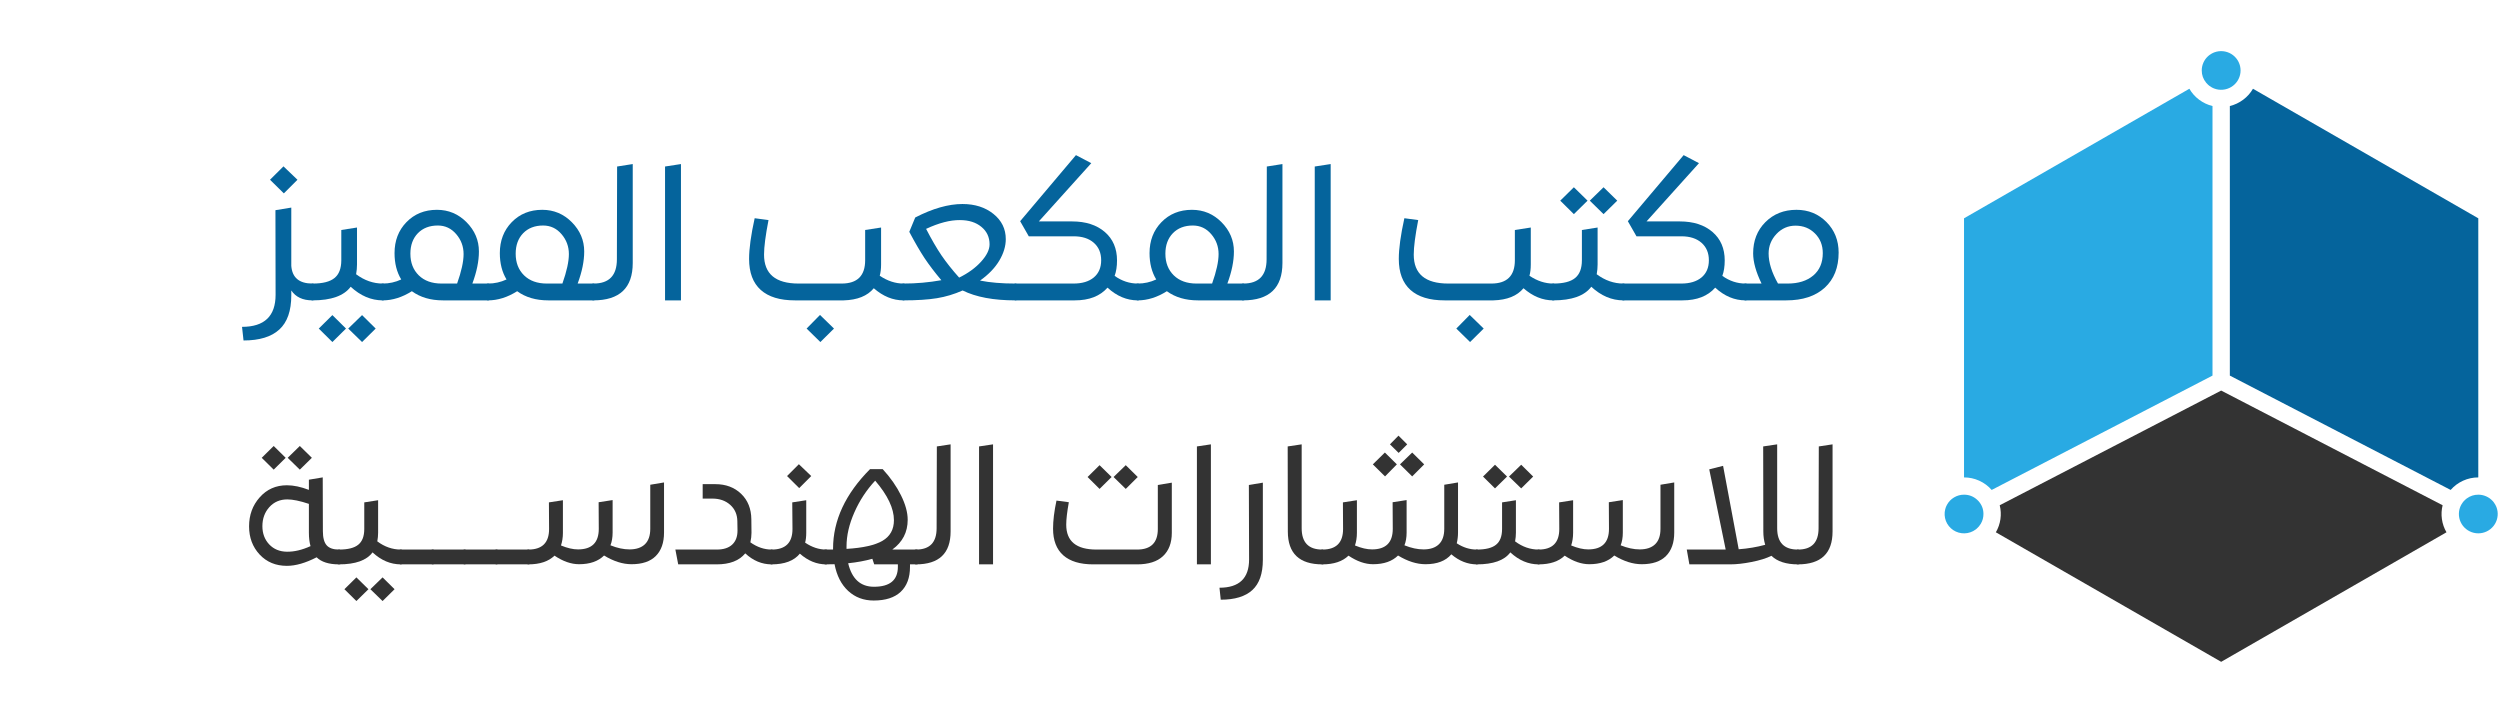 <svg xmlns="http://www.w3.org/2000/svg" xmlns:xlink="http://www.w3.org/1999/xlink" width="700" zoomAndPan="magnify" viewBox="0 0 525 150" height="200" preserveAspectRatio="xMidYMid meet" version="1.0"><defs><g/><clipPath id="id1"><path d="M 419 82 L 514 82 L 514 138.984 L 419 138.984 Z M 419 82 " clip-rule="nonzero"/></clipPath><clipPath id="id2"><path d="M 462 10.734 L 471 10.734 L 471 19 L 462 19 Z M 462 10.734 " clip-rule="nonzero"/></clipPath><clipPath id="id3"><path d="M 516 103 L 524.57 103 L 524.57 112 L 516 112 Z M 516 103 " clip-rule="nonzero"/></clipPath><clipPath id="id4"><path d="M 408.32 103 L 417 103 L 417 113 L 408.32 113 Z M 408.32 103 " clip-rule="nonzero"/></clipPath></defs><path fill="#29aae3" d="M 418.254 102.887 L 464.625 78.875 L 464.625 22.266 C 463.602 22.016 462.668 21.574 461.82 20.945 C 460.977 20.316 460.293 19.547 459.766 18.637 L 412.445 45.844 L 412.445 100.258 C 413.562 100.258 414.625 100.484 415.637 100.945 C 416.652 101.406 417.523 102.051 418.254 102.887 Z M 418.254 102.887 " fill-opacity="1" fill-rule="nonzero"/><path fill="#05649c" d="M 468.266 22.266 L 468.266 78.875 L 514.637 102.887 C 515.367 102.051 516.238 101.406 517.25 100.945 C 518.266 100.484 519.328 100.258 520.441 100.258 L 520.441 45.844 L 473.125 18.637 C 472.598 19.547 471.91 20.316 471.066 20.945 C 470.223 21.574 469.289 22.016 468.266 22.266 Z M 468.266 22.266 " fill-opacity="1" fill-rule="nonzero"/><path fill="#00dee7" d="M 414.84 104.656 C 414.129 104.141 413.328 103.883 412.445 103.883 C 413.328 103.883 414.129 104.141 414.84 104.656 Z M 414.84 104.656 " fill-opacity="1" fill-rule="nonzero"/><path fill="#00dee7" d="M 520.441 103.883 C 519.559 103.883 518.762 104.141 518.047 104.656 C 518.762 104.141 519.559 103.883 520.441 103.883 Z M 520.441 103.883 " fill-opacity="1" fill-rule="nonzero"/><path fill="#00dee7" d="M 464.004 18.051 C 463.898 17.973 463.801 17.891 463.703 17.801 C 463.801 17.891 463.898 17.973 464.004 18.051 Z M 464.004 18.051 " fill-opacity="1" fill-rule="nonzero"/><path fill="#00dee7" d="M 462.914 16.828 C 463.027 17.023 463.156 17.207 463.297 17.379 C 463.156 17.207 463.027 17.023 462.914 16.828 Z M 462.914 16.828 " fill-opacity="1" fill-rule="nonzero"/><path fill="#00dee7" d="M 464.5 18.367 C 464.543 18.391 464.582 18.41 464.625 18.43 C 464.582 18.41 464.543 18.391 464.5 18.367 Z M 464.5 18.367 " fill-opacity="1" fill-rule="nonzero"/><path fill="#00dee7" d="M 416.523 107.941 C 416.527 108.668 416.344 109.344 415.98 109.969 C 416.344 109.344 416.527 108.668 416.523 107.941 C 416.523 107.918 416.523 107.895 416.523 107.871 C 416.523 107.895 416.523 107.918 416.523 107.941 Z M 416.523 107.941 " fill-opacity="1" fill-rule="nonzero"/><g clip-path="url(#id1)"><path fill="#333333" d="M 512.949 106.102 L 466.445 82.02 L 419.941 106.102 C 420.18 107.066 420.23 108.039 420.09 109.02 C 419.949 110.004 419.629 110.922 419.129 111.781 L 466.445 138.984 L 513.758 111.781 C 513.262 110.922 512.941 110.004 512.801 109.02 C 512.66 108.039 512.711 107.066 512.949 106.102 Z M 512.949 106.102 " fill-opacity="1" fill-rule="nonzero"/></g><g clip-path="url(#id2)"><path fill="#29aae3" d="M 464.859 18.539 C 464.918 18.562 464.98 18.59 465.043 18.609 C 465.168 18.656 465.297 18.695 465.426 18.73 C 465.727 18.809 466.031 18.848 466.344 18.855 C 466.656 18.863 466.961 18.836 467.266 18.773 C 467.57 18.711 467.863 18.613 468.148 18.484 C 468.43 18.355 468.695 18.195 468.938 18.004 C 469.184 17.816 469.406 17.602 469.602 17.359 C 469.801 17.121 469.965 16.863 470.102 16.582 C 470.238 16.305 470.344 16.016 470.414 15.715 C 470.484 15.414 470.52 15.105 470.52 14.797 C 470.52 14.488 470.484 14.18 470.414 13.879 C 470.344 13.578 470.238 13.289 470.102 13.012 C 469.965 12.73 469.801 12.473 469.602 12.234 C 469.406 11.992 469.184 11.777 468.938 11.586 C 468.695 11.398 468.43 11.238 468.148 11.109 C 467.863 10.98 467.57 10.883 467.266 10.82 C 466.961 10.758 466.656 10.73 466.344 10.738 C 466.031 10.746 465.727 10.785 465.426 10.863 C 465.297 10.898 465.168 10.938 465.043 10.984 C 464.98 11.004 464.918 11.031 464.859 11.055 C 464.734 11.105 464.617 11.164 464.5 11.227 C 464.328 11.32 464.164 11.426 464.004 11.543 C 463.898 11.621 463.801 11.703 463.703 11.789 C 463.277 12.176 462.949 12.629 462.715 13.152 C 462.484 13.676 462.367 14.223 462.367 14.797 C 462.367 15.77 462.68 16.629 463.297 17.379 C 463.422 17.531 463.559 17.672 463.703 17.801 C 463.801 17.891 463.898 17.973 464.004 18.051 C 464.164 18.168 464.328 18.273 464.5 18.367 C 464.543 18.391 464.582 18.41 464.625 18.43 C 464.699 18.469 464.777 18.504 464.859 18.539 Z M 464.859 18.539 " fill-opacity="1" fill-rule="nonzero"/></g><g clip-path="url(#id3)"><path fill="#29aae3" d="M 524.273 106.547 C 524.25 106.484 524.227 106.422 524.199 106.363 C 524.148 106.242 524.09 106.121 524.027 106.008 C 523.934 105.836 523.828 105.672 523.711 105.512 C 523.633 105.41 523.547 105.309 523.461 105.211 C 523.074 104.789 522.617 104.461 522.094 104.23 C 521.566 103.996 521.016 103.883 520.441 103.883 C 519.559 103.883 518.762 104.141 518.047 104.656 C 517.98 104.707 517.914 104.758 517.848 104.809 C 517.695 104.934 517.555 105.066 517.422 105.211 C 517.336 105.309 517.254 105.41 517.176 105.512 C 517.059 105.672 516.949 105.836 516.855 106.008 C 516.793 106.121 516.738 106.242 516.684 106.363 C 516.66 106.422 516.637 106.484 516.613 106.547 C 516.566 106.672 516.527 106.797 516.492 106.93 C 516.414 107.227 516.375 107.531 516.367 107.844 C 516.359 108.152 516.387 108.457 516.449 108.762 C 516.512 109.066 516.609 109.355 516.738 109.637 C 516.867 109.918 517.031 110.184 517.219 110.426 C 517.41 110.672 517.625 110.891 517.867 111.09 C 518.109 111.285 518.367 111.449 518.648 111.586 C 518.926 111.723 519.219 111.824 519.52 111.895 C 519.824 111.965 520.133 112 520.441 112 C 520.754 112 521.059 111.965 521.363 111.895 C 521.664 111.824 521.957 111.723 522.234 111.586 C 522.516 111.449 522.777 111.285 523.016 111.09 C 523.258 110.891 523.473 110.672 523.664 110.426 C 523.855 110.184 524.016 109.918 524.145 109.637 C 524.277 109.355 524.371 109.066 524.434 108.762 C 524.496 108.457 524.527 108.152 524.52 107.844 C 524.512 107.531 524.469 107.227 524.391 106.93 C 524.359 106.797 524.316 106.672 524.273 106.547 Z M 524.273 106.547 " fill-opacity="1" fill-rule="nonzero"/></g><g clip-path="url(#id4)"><path fill="#29aae3" d="M 416.523 107.941 C 416.523 107.918 416.523 107.895 416.523 107.871 C 416.508 106.852 416.152 105.965 415.465 105.211 C 415.379 105.117 415.285 105.023 415.188 104.938 C 414.41 104.234 413.496 103.883 412.445 103.883 C 411.699 103.883 411.004 104.074 410.363 104.453 C 409.719 104.836 409.219 105.352 408.863 106.008 C 408.801 106.121 408.742 106.242 408.691 106.363 C 408.664 106.422 408.641 106.484 408.617 106.547 C 408.57 106.672 408.531 106.797 408.5 106.93 C 408.391 107.336 408.352 107.75 408.375 108.168 C 408.398 108.59 408.484 108.996 408.633 109.387 C 408.785 109.781 408.992 110.145 409.254 110.473 C 409.516 110.801 409.824 111.082 410.172 111.316 C 410.523 111.551 410.902 111.727 411.309 111.844 C 411.715 111.961 412.129 112.016 412.551 112.004 C 412.973 111.992 413.383 111.918 413.781 111.781 C 414.18 111.645 414.547 111.449 414.887 111.195 C 414.965 111.141 415.039 111.078 415.109 111.016 C 415.461 110.715 415.75 110.367 415.98 109.969 C 416.344 109.344 416.527 108.668 416.523 107.941 Z M 416.523 107.941 " fill-opacity="1" fill-rule="nonzero"/></g><g fill="#05649c" fill-opacity="1"><g transform="translate(51.999, 63.077)"><g><path d="M 10.469 -25.328 L 7.609 -22.469 L 4.703 -25.328 L 7.531 -28.141 Z M 13.609 -3.531 C 13.867 -3.531 14 -3.41 14 -3.172 L 14 -0.391 C 14 -0.129 13.867 0 13.609 0 C 11.586 0 10.109 -0.691 9.172 -2.078 L 9.172 -1.062 C 9.172 2.207 8.332 4.602 6.656 6.125 C 4.988 7.656 2.484 8.422 -0.859 8.422 L -1.172 5.562 C 3.523 5.562 5.875 3.316 5.875 -1.172 L 5.844 -18.938 L 9.172 -19.484 L 9.172 -7.25 C 9.359 -4.77 10.836 -3.531 13.609 -3.531 Z M 13.609 -3.531 "/></g></g></g><g fill="#05649c" fill-opacity="1"><g transform="translate(65.643, 63.077)"><g><path d="M 14.734 -3.531 C 14.992 -3.531 15.125 -3.41 15.125 -3.172 L 15.125 -0.391 C 15.125 -0.129 14.992 0 14.734 0 C 12.305 0 10.062 -0.953 8 -2.859 C 6.582 -0.953 3.914 0 0 0 C -0.258 0 -0.391 -0.129 -0.391 -0.391 L -0.359 -3.172 C -0.359 -3.41 -0.223 -3.531 0.047 -3.531 C 2.129 -3.531 3.645 -3.914 4.594 -4.688 C 5.551 -5.457 6.031 -6.703 6.031 -8.422 L 6.031 -14.781 L 9.328 -15.297 L 9.328 -7.531 C 9.328 -6.875 9.266 -6.191 9.141 -5.484 C 10.891 -4.18 12.754 -3.531 14.734 -3.531 Z M 1.297 5.922 L 4.156 3.094 L 7.016 5.922 L 4.156 8.75 Z M 7.484 5.922 L 10.391 3.094 L 13.25 5.922 L 10.391 8.75 Z M 7.484 5.922 "/></g></g></g><g fill="#05649c" fill-opacity="1"><g transform="translate(80.384, 63.077)"><g><path d="M 22.109 -3.531 C 22.367 -3.531 22.5 -3.41 22.5 -3.172 L 22.5 -0.391 C 22.5 -0.129 22.367 0 22.109 0 L 12.625 0 C 10.039 0 7.867 -0.641 6.109 -1.922 C 4.078 -0.641 2.039 0 0 0 C -0.258 0 -0.391 -0.129 -0.391 -0.391 L -0.391 -3.172 C -0.391 -3.41 -0.258 -3.531 0 -3.531 C 1.352 -3.531 2.645 -3.816 3.875 -4.391 C 2.938 -5.93 2.469 -7.773 2.469 -9.922 C 2.469 -12.535 3.301 -14.703 4.969 -16.422 C 6.645 -18.148 8.781 -19.016 11.375 -19.016 C 13.801 -19.016 15.875 -18.145 17.594 -16.406 C 19.32 -14.664 20.188 -12.617 20.188 -10.266 C 20.188 -8.234 19.727 -5.988 18.812 -3.531 Z M 12.344 -3.531 L 15.609 -3.531 C 16.516 -6.094 16.969 -8.156 16.969 -9.719 C 16.969 -11.312 16.453 -12.707 15.422 -13.906 C 14.391 -15.113 13.102 -15.719 11.562 -15.719 C 9.812 -15.719 8.41 -15.176 7.359 -14.094 C 6.316 -13.008 5.797 -11.578 5.797 -9.797 C 5.797 -7.922 6.383 -6.406 7.562 -5.25 C 8.738 -4.102 10.332 -3.531 12.344 -3.531 Z M 12.344 -3.531 "/></g></g></g><g fill="#05649c" fill-opacity="1"><g transform="translate(102.496, 63.077)"><g><path d="M 22.109 -3.531 C 22.367 -3.531 22.5 -3.41 22.5 -3.172 L 22.5 -0.391 C 22.5 -0.129 22.367 0 22.109 0 L 12.625 0 C 10.039 0 7.867 -0.641 6.109 -1.922 C 4.078 -0.641 2.039 0 0 0 C -0.258 0 -0.391 -0.129 -0.391 -0.391 L -0.391 -3.172 C -0.391 -3.41 -0.258 -3.531 0 -3.531 C 1.352 -3.531 2.645 -3.816 3.875 -4.391 C 2.938 -5.93 2.469 -7.773 2.469 -9.922 C 2.469 -12.535 3.301 -14.703 4.969 -16.422 C 6.645 -18.148 8.781 -19.016 11.375 -19.016 C 13.801 -19.016 15.875 -18.145 17.594 -16.406 C 19.32 -14.664 20.188 -12.617 20.188 -10.266 C 20.188 -8.234 19.727 -5.988 18.812 -3.531 Z M 12.344 -3.531 L 15.609 -3.531 C 16.516 -6.094 16.969 -8.156 16.969 -9.719 C 16.969 -11.312 16.453 -12.707 15.422 -13.906 C 14.391 -15.113 13.102 -15.719 11.562 -15.719 C 9.812 -15.719 8.41 -15.176 7.359 -14.094 C 6.316 -13.008 5.797 -11.578 5.797 -9.797 C 5.797 -7.922 6.383 -6.406 7.562 -5.25 C 8.738 -4.102 10.332 -3.531 12.344 -3.531 Z M 12.344 -3.531 "/></g></g></g><g fill="#05649c" fill-opacity="1"><g transform="translate(124.609, 63.077)"><g><path d="M 0 0 C -0.258 0 -0.391 -0.129 -0.391 -0.391 L -0.391 -3.172 C -0.391 -3.41 -0.242 -3.531 0.047 -3.531 C 3.305 -3.531 4.938 -5.227 4.938 -8.625 L 4.984 -28.109 L 8.266 -28.625 L 8.266 -7.844 C 8.266 -2.613 5.508 0 0 0 Z M 0 0 "/></g></g></g><g fill="#05649c" fill-opacity="1"><g transform="translate(136.253, 63.077)"><g><path d="M 3.406 0 L 3.406 -28.109 L 6.75 -28.625 L 6.75 0 Z M 3.406 0 "/></g></g></g><g fill="#05649c" fill-opacity="1"><g transform="translate(146.211, 63.077)"><g/></g></g><g fill="#05649c" fill-opacity="1"><g transform="translate(155.621, 63.077)"><g><path d="M 34.109 -3.531 C 34.367 -3.531 34.5 -3.41 34.5 -3.172 L 34.5 -0.391 C 34.5 -0.129 34.367 0 34.109 0 C 31.891 0 29.812 -0.848 27.875 -2.547 C 26.539 -0.93 24.438 -0.082 21.562 0 L 11.297 0 C 8.16 0 5.773 -0.727 4.141 -2.188 C 2.504 -3.656 1.688 -5.828 1.688 -8.703 C 1.688 -10.867 2.078 -13.719 2.859 -17.25 L 5.766 -16.859 C 5.141 -13.641 4.828 -11.223 4.828 -9.609 C 4.828 -5.555 7.242 -3.531 12.078 -3.531 L 21.125 -3.531 C 24.414 -3.531 26.062 -5.16 26.062 -8.422 L 26.062 -14.781 L 29.406 -15.297 L 29.406 -7.531 C 29.406 -6.613 29.312 -5.828 29.125 -5.172 C 30.75 -4.078 32.41 -3.531 34.109 -3.531 Z M 13.766 5.922 L 16.578 3.062 L 19.516 5.922 L 16.656 8.75 Z M 13.766 5.922 "/></g></g></g><g fill="#05649c" fill-opacity="1"><g transform="translate(189.73, 63.077)"><g><path d="M 23.484 -3.531 C 23.742 -3.531 23.875 -3.41 23.875 -3.172 L 23.875 -0.391 C 23.875 -0.129 23.742 0 23.484 0 C 18.91 0 15.223 -0.691 12.422 -2.078 C 10.672 -1.297 8.867 -0.754 7.016 -0.453 C 5.16 -0.148 2.82 0 0 0 C -0.258 -0.031 -0.391 -0.16 -0.391 -0.391 L -0.391 -3.172 C -0.391 -3.41 -0.258 -3.531 0 -3.531 C 2.688 -3.531 5.336 -3.766 7.953 -4.234 C 6.566 -5.879 5.391 -7.426 4.422 -8.875 C 3.461 -10.332 2.395 -12.172 1.219 -14.391 L 2.469 -17.406 C 6.125 -19.289 9.43 -20.234 12.391 -20.234 C 15.004 -20.234 17.172 -19.539 18.891 -18.156 C 20.617 -16.77 21.484 -15.004 21.484 -12.859 C 21.484 -11.367 21.023 -9.859 20.109 -8.328 C 19.191 -6.797 17.848 -5.406 16.078 -4.156 C 18.16 -3.738 20.629 -3.531 23.484 -3.531 Z M 11.844 -16.859 C 9.801 -16.879 7.438 -16.266 4.75 -15.016 C 5.895 -12.797 6.969 -10.945 7.969 -9.469 C 8.977 -7.988 10.219 -6.426 11.688 -4.781 C 13.562 -5.695 15.094 -6.805 16.281 -8.109 C 17.477 -9.422 18.078 -10.641 18.078 -11.766 C 18.078 -13.273 17.504 -14.5 16.359 -15.438 C 15.223 -16.383 13.719 -16.859 11.844 -16.859 Z M 11.844 -16.859 "/></g></g></g><g fill="#05649c" fill-opacity="1"><g transform="translate(213.293, 63.077)"><g><path d="M 25.641 -3.531 C 25.898 -3.531 26.031 -3.41 26.031 -3.172 L 26.031 -0.391 C 26.031 -0.129 25.898 0 25.641 0 C 23.336 0 21.219 -0.891 19.281 -2.672 C 17.719 -0.891 15.43 0 12.422 0 L 0 0 C -0.258 0 -0.391 -0.129 -0.391 -0.391 L -0.391 -3.172 C -0.391 -3.41 -0.258 -3.531 0 -3.531 L 12.156 -3.531 C 13.957 -3.531 15.375 -3.957 16.406 -4.812 C 17.438 -5.676 17.953 -6.879 17.953 -8.422 C 17.953 -9.961 17.438 -11.188 16.406 -12.094 C 15.375 -13 13.969 -13.453 12.188 -13.453 L 2.75 -13.453 L 0.938 -16.625 L 12.656 -30.5 L 15.875 -28.812 L 4.859 -16.578 L 11.844 -16.578 C 14.719 -16.578 17.008 -15.836 18.719 -14.359 C 20.426 -12.891 21.281 -10.898 21.281 -8.391 C 21.281 -7.129 21.113 -6.047 20.781 -5.141 C 22.289 -4.066 23.91 -3.531 25.641 -3.531 Z M 25.641 -3.531 "/></g></g></g><g fill="#05649c" fill-opacity="1"><g transform="translate(238.934, 63.077)"><g><path d="M 22.109 -3.531 C 22.367 -3.531 22.5 -3.41 22.5 -3.172 L 22.5 -0.391 C 22.5 -0.129 22.367 0 22.109 0 L 12.625 0 C 10.039 0 7.867 -0.641 6.109 -1.922 C 4.078 -0.641 2.039 0 0 0 C -0.258 0 -0.391 -0.129 -0.391 -0.391 L -0.391 -3.172 C -0.391 -3.41 -0.258 -3.531 0 -3.531 C 1.352 -3.531 2.645 -3.816 3.875 -4.391 C 2.938 -5.93 2.469 -7.773 2.469 -9.922 C 2.469 -12.535 3.301 -14.703 4.969 -16.422 C 6.645 -18.148 8.781 -19.016 11.375 -19.016 C 13.801 -19.016 15.875 -18.145 17.594 -16.406 C 19.32 -14.664 20.188 -12.617 20.188 -10.266 C 20.188 -8.234 19.727 -5.988 18.812 -3.531 Z M 12.344 -3.531 L 15.609 -3.531 C 16.516 -6.094 16.969 -8.156 16.969 -9.719 C 16.969 -11.312 16.453 -12.707 15.422 -13.906 C 14.391 -15.113 13.102 -15.719 11.562 -15.719 C 9.812 -15.719 8.41 -15.176 7.359 -14.094 C 6.316 -13.008 5.797 -11.578 5.797 -9.797 C 5.797 -7.922 6.383 -6.406 7.562 -5.25 C 8.738 -4.102 10.332 -3.531 12.344 -3.531 Z M 12.344 -3.531 "/></g></g></g><g fill="#05649c" fill-opacity="1"><g transform="translate(261.047, 63.077)"><g><path d="M 0 0 C -0.258 0 -0.391 -0.129 -0.391 -0.391 L -0.391 -3.172 C -0.391 -3.41 -0.242 -3.531 0.047 -3.531 C 3.305 -3.531 4.938 -5.227 4.938 -8.625 L 4.984 -28.109 L 8.266 -28.625 L 8.266 -7.844 C 8.266 -2.613 5.508 0 0 0 Z M 0 0 "/></g></g></g><g fill="#05649c" fill-opacity="1"><g transform="translate(272.691, 63.077)"><g><path d="M 3.406 0 L 3.406 -28.109 L 6.75 -28.625 L 6.75 0 Z M 3.406 0 "/></g></g></g><g fill="#05649c" fill-opacity="1"><g transform="translate(282.649, 63.077)"><g/></g></g><g fill="#05649c" fill-opacity="1"><g transform="translate(292.059, 63.077)"><g><path d="M 34.109 -3.531 C 34.367 -3.531 34.5 -3.41 34.5 -3.172 L 34.5 -0.391 C 34.5 -0.129 34.367 0 34.109 0 C 31.891 0 29.812 -0.848 27.875 -2.547 C 26.539 -0.93 24.438 -0.082 21.562 0 L 11.297 0 C 8.16 0 5.773 -0.727 4.141 -2.188 C 2.504 -3.656 1.688 -5.828 1.688 -8.703 C 1.688 -10.867 2.078 -13.719 2.859 -17.25 L 5.766 -16.859 C 5.141 -13.641 4.828 -11.223 4.828 -9.609 C 4.828 -5.555 7.242 -3.531 12.078 -3.531 L 21.125 -3.531 C 24.414 -3.531 26.062 -5.16 26.062 -8.422 L 26.062 -14.781 L 29.406 -15.297 L 29.406 -7.531 C 29.406 -6.613 29.312 -5.828 29.125 -5.172 C 30.75 -4.078 32.41 -3.531 34.109 -3.531 Z M 13.766 5.922 L 16.578 3.062 L 19.516 5.922 L 16.656 8.75 Z M 13.766 5.922 "/></g></g></g><g fill="#05649c" fill-opacity="1"><g transform="translate(326.168, 63.077)"><g><path d="M 7.219 -20.938 L 4.344 -18.109 L 1.484 -20.938 L 4.344 -23.75 Z M 13.453 -20.938 L 10.578 -18.109 L 7.688 -20.938 L 10.578 -23.75 Z M 14.734 -3.531 C 14.992 -3.531 15.125 -3.41 15.125 -3.172 L 15.125 -0.391 C 15.125 -0.129 14.992 0 14.734 0 C 12.305 0 10.062 -0.953 8 -2.859 C 6.582 -0.953 3.914 0 0 0 C -0.258 0 -0.391 -0.129 -0.391 -0.391 L -0.359 -3.172 C -0.359 -3.41 -0.223 -3.531 0.047 -3.531 C 2.129 -3.531 3.645 -3.914 4.594 -4.688 C 5.551 -5.457 6.031 -6.703 6.031 -8.422 L 6.031 -14.781 L 9.328 -15.297 L 9.328 -7.531 C 9.328 -6.875 9.266 -6.191 9.141 -5.484 C 10.891 -4.18 12.754 -3.531 14.734 -3.531 Z M 14.734 -3.531 "/></g></g></g><g fill="#05649c" fill-opacity="1"><g transform="translate(340.91, 63.077)"><g><path d="M 25.641 -3.531 C 25.898 -3.531 26.031 -3.41 26.031 -3.172 L 26.031 -0.391 C 26.031 -0.129 25.898 0 25.641 0 C 23.336 0 21.219 -0.891 19.281 -2.672 C 17.719 -0.891 15.43 0 12.422 0 L 0 0 C -0.258 0 -0.391 -0.129 -0.391 -0.391 L -0.391 -3.172 C -0.391 -3.41 -0.258 -3.531 0 -3.531 L 12.156 -3.531 C 13.957 -3.531 15.375 -3.957 16.406 -4.812 C 17.438 -5.676 17.953 -6.879 17.953 -8.422 C 17.953 -9.961 17.438 -11.188 16.406 -12.094 C 15.375 -13 13.969 -13.453 12.188 -13.453 L 2.75 -13.453 L 0.938 -16.625 L 12.656 -30.5 L 15.875 -28.812 L 4.859 -16.578 L 11.844 -16.578 C 14.719 -16.578 17.008 -15.836 18.719 -14.359 C 20.426 -12.891 21.281 -10.898 21.281 -8.391 C 21.281 -7.129 21.113 -6.047 20.781 -5.141 C 22.289 -4.066 23.91 -3.531 25.641 -3.531 Z M 25.641 -3.531 "/></g></g></g><g fill="#05649c" fill-opacity="1"><g transform="translate(366.551, 63.077)"><g><path d="M 10.703 -19.016 C 13.211 -19.016 15.316 -18.156 17.016 -16.438 C 18.711 -14.727 19.562 -12.594 19.562 -10.031 C 19.562 -6.895 18.586 -4.438 16.641 -2.656 C 14.691 -0.883 12.004 0 8.578 0 L 0 0 C -0.258 0 -0.391 -0.129 -0.391 -0.391 L -0.391 -3.172 C -0.391 -3.41 -0.258 -3.531 0 -3.531 L 3.375 -3.531 C 2.195 -5.957 1.609 -8.07 1.609 -9.875 C 1.609 -12.52 2.461 -14.703 4.172 -16.422 C 5.891 -18.148 8.066 -19.016 10.703 -19.016 Z M 8.859 -3.531 C 11.109 -3.531 12.898 -4.094 14.234 -5.219 C 15.566 -6.344 16.234 -7.91 16.234 -9.922 C 16.234 -11.586 15.688 -12.961 14.594 -14.047 C 13.508 -15.141 12.145 -15.688 10.5 -15.688 C 8.938 -15.688 7.602 -15.102 6.5 -13.938 C 5.406 -12.77 4.859 -11.406 4.859 -9.844 C 4.859 -7.957 5.516 -5.852 6.828 -3.531 Z M 8.859 -3.531 "/></g></g></g><g fill="#333333" fill-opacity="1"><g transform="translate(51.055, 118.516)"><g><path d="M 8.938 -22.375 L 6.422 -19.891 L 3.906 -22.375 L 6.422 -24.859 Z M 14.438 -22.375 L 11.906 -19.891 L 9.359 -22.375 L 11.906 -24.859 Z M 20.125 -3.109 C 20.363 -3.109 20.484 -3.004 20.484 -2.797 L 20.484 -0.344 C 20.484 -0.113 20.363 0 20.125 0 C 18.008 0 16.445 -0.492 15.438 -1.484 C 13.113 -0.285 11.031 0.312 9.188 0.312 C 6.863 0.312 4.957 -0.477 3.469 -2.062 C 1.988 -3.656 1.25 -5.629 1.25 -7.984 C 1.25 -10.367 1.992 -12.398 3.484 -14.078 C 4.984 -15.766 6.883 -16.609 9.188 -16.609 C 10.594 -16.609 12.133 -16.285 13.812 -15.641 L 13.812 -17.781 L 16.719 -18.266 L 16.75 -6.969 C 16.75 -5.594 17.016 -4.602 17.547 -4 C 18.078 -3.406 18.938 -3.109 20.125 -3.109 Z M 9.188 -2.656 C 10.727 -2.633 12.383 -3.023 14.156 -3.828 C 13.926 -4.609 13.812 -5.566 13.812 -6.703 L 13.812 -12.703 C 11.945 -13.328 10.438 -13.641 9.281 -13.641 C 7.738 -13.641 6.477 -13.098 5.5 -12.016 C 4.531 -10.93 4.047 -9.598 4.047 -8.016 C 4.047 -6.492 4.52 -5.223 5.469 -4.203 C 6.426 -3.191 7.664 -2.676 9.188 -2.656 Z M 9.188 -2.656 "/></g></g></g><g fill="#333333" fill-opacity="1"><g transform="translate(71.185, 118.516)"><g><path d="M 12.984 -3.109 C 13.211 -3.109 13.328 -3.004 13.328 -2.797 L 13.328 -0.344 C 13.328 -0.113 13.211 0 12.984 0 C 10.836 0 8.859 -0.836 7.047 -2.516 C 5.805 -0.836 3.457 0 0 0 C -0.227 0 -0.344 -0.113 -0.344 -0.344 L -0.312 -2.797 C -0.312 -3.004 -0.195 -3.109 0.031 -3.109 C 1.875 -3.109 3.211 -3.445 4.047 -4.125 C 4.891 -4.801 5.312 -5.898 5.312 -7.422 L 5.312 -13.016 L 8.219 -13.469 L 8.219 -6.625 C 8.219 -6.051 8.16 -5.453 8.047 -4.828 C 9.586 -3.68 11.234 -3.109 12.984 -3.109 Z M 1.141 5.219 L 3.656 2.734 L 6.188 5.219 L 3.656 7.703 Z M 6.594 5.219 L 9.156 2.734 L 11.672 5.219 L 9.156 7.703 Z M 6.594 5.219 "/></g></g></g><g fill="#333333" fill-opacity="1"><g transform="translate(84.168, 118.516)"><g><path d="M 6.703 -3.109 C 6.93 -3.109 7.047 -3.004 7.047 -2.797 L 7.047 -0.344 C 7.047 -0.113 6.93 0 6.703 0 L 0 0 C -0.227 0 -0.344 -0.113 -0.344 -0.344 L -0.344 -2.797 C -0.344 -3.004 -0.227 -3.109 0 -3.109 Z M 6.703 -3.109 "/></g></g></g><g fill="#333333" fill-opacity="1"><g transform="translate(90.867, 118.516)"><g><path d="M 6.703 -3.109 C 6.93 -3.109 7.047 -3.004 7.047 -2.797 L 7.047 -0.344 C 7.047 -0.113 6.93 0 6.703 0 L 0 0 C -0.227 0 -0.344 -0.113 -0.344 -0.344 L -0.344 -2.797 C -0.344 -3.004 -0.227 -3.109 0 -3.109 Z M 6.703 -3.109 "/></g></g></g><g fill="#333333" fill-opacity="1"><g transform="translate(97.565, 118.516)"><g><path d="M 6.703 -3.109 C 6.93 -3.109 7.047 -3.004 7.047 -2.797 L 7.047 -0.344 C 7.047 -0.113 6.93 0 6.703 0 L 0 0 C -0.227 0 -0.344 -0.113 -0.344 -0.344 L -0.344 -2.797 C -0.344 -3.004 -0.227 -3.109 0 -3.109 Z M 6.703 -3.109 "/></g></g></g><g fill="#333333" fill-opacity="1"><g transform="translate(104.264, 118.516)"><g><path d="M 6.703 -3.109 C 6.93 -3.109 7.047 -3.004 7.047 -2.797 L 7.047 -0.344 C 7.047 -0.113 6.93 0 6.703 0 L 0 0 C -0.227 0 -0.344 -0.113 -0.344 -0.344 L -0.344 -2.797 C -0.344 -3.004 -0.227 -3.109 0 -3.109 Z M 6.703 -3.109 "/></g></g></g><g fill="#333333" fill-opacity="1"><g transform="translate(110.962, 118.516)"><g><path d="M 25.594 -16.719 L 28.484 -17.203 L 28.484 -6.672 C 28.484 -4.547 27.906 -2.906 26.75 -1.75 C 25.602 -0.602 23.906 -0.031 21.656 -0.031 C 19.812 -0.031 17.891 -0.641 15.891 -1.859 C 14.66 -0.641 12.91 -0.031 10.641 -0.031 C 8.984 -0.031 7.266 -0.629 5.484 -1.828 C 4.223 -0.609 2.395 0 0 0 C -0.227 0 -0.344 -0.113 -0.344 -0.344 L -0.344 -2.797 C -0.344 -3.004 -0.227 -3.109 0 -3.109 C 2.895 -3.109 4.344 -4.547 4.344 -7.422 L 4.312 -13.016 L 7.25 -13.469 L 7.25 -6.625 C 7.25 -5.664 7.113 -4.781 6.844 -3.969 C 8.176 -3.414 9.367 -3.141 10.422 -3.141 C 13.328 -3.141 14.781 -4.578 14.781 -7.453 L 14.75 -13.047 L 17.688 -13.5 L 17.688 -6.672 C 17.688 -5.648 17.535 -4.758 17.234 -4 C 18.66 -3.426 19.992 -3.141 21.234 -3.141 C 22.641 -3.141 23.719 -3.5 24.469 -4.219 C 25.219 -4.945 25.594 -6.023 25.594 -7.453 Z M 25.594 -16.719 "/></g></g></g><g fill="#333333" fill-opacity="1"><g transform="translate(141.485, 118.516)"><g><path d="M 20.547 -3.109 C 20.773 -3.109 20.891 -3.004 20.891 -2.797 L 20.891 -0.344 C 20.891 -0.113 20.773 0 20.547 0 C 18.516 0 16.672 -0.77 15.016 -2.312 C 13.754 -0.77 11.754 0 9.016 0 L 0.938 0 L 0.344 -3.109 L 9.047 -3.109 C 10.453 -3.109 11.523 -3.453 12.266 -4.141 C 13.016 -4.836 13.391 -5.816 13.391 -7.078 L 13.359 -9.078 C 13.336 -10.484 12.836 -11.625 11.859 -12.5 C 10.879 -13.375 9.629 -13.812 8.109 -13.812 L 6.078 -13.812 L 6.078 -16.844 L 8.734 -16.844 C 10.941 -16.844 12.75 -16.164 14.156 -14.812 C 15.562 -13.457 16.273 -11.676 16.297 -9.469 L 16.328 -6.625 C 16.328 -6.008 16.25 -5.344 16.094 -4.625 C 17.52 -3.613 19.004 -3.109 20.547 -3.109 Z M 20.547 -3.109 "/></g></g></g><g fill="#333333" fill-opacity="1"><g transform="translate(162.03, 118.516)"><g><path d="M 8.328 -18.547 L 5.797 -16.016 L 3.25 -18.547 L 5.734 -21.031 Z M 11.438 -3.109 C 11.664 -3.109 11.781 -3.004 11.781 -2.797 L 11.781 -0.344 C 11.781 -0.113 11.664 0 11.438 0 C 9.477 0 7.645 -0.75 5.938 -2.25 C 4.719 -0.75 2.738 0 0 0 C -0.227 0 -0.344 -0.113 -0.344 -0.344 L -0.312 -2.797 C -0.312 -3.004 -0.195 -3.109 0.031 -3.109 C 2.938 -3.109 4.391 -4.547 4.391 -7.422 L 4.344 -13.016 L 7.281 -13.469 L 7.281 -6.625 C 7.281 -5.82 7.203 -5.133 7.047 -4.562 C 8.473 -3.594 9.938 -3.109 11.438 -3.109 Z M 11.438 -3.109 "/></g></g></g><g fill="#333333" fill-opacity="1"><g transform="translate(173.459, 118.516)"><g><path d="M 19.031 -3.109 C 19.258 -3.109 19.375 -3.004 19.375 -2.797 L 19.375 -0.344 C 19.375 -0.113 19.258 0 19.031 0 L 17.641 0 L 17.641 0.516 C 17.641 2.797 16.988 4.547 15.688 5.766 C 14.395 6.984 12.504 7.594 10.016 7.594 C 7.898 7.594 6.113 6.922 4.656 5.578 C 3.207 4.234 2.254 2.363 1.797 -0.031 C 1.379 -0.008 0.742 0 -0.109 0 C -0.336 0 -0.453 -0.113 -0.453 -0.344 L -0.453 -2.797 C -0.453 -3.004 -0.336 -3.109 -0.109 -3.109 L 1.484 -3.109 L 1.484 -3.312 C 1.484 -9.227 4.07 -14.789 9.25 -20 L 11.906 -20 C 13.539 -18.219 14.82 -16.383 15.75 -14.5 C 16.688 -12.613 17.156 -10.898 17.156 -9.359 C 17.156 -6.754 16.078 -4.672 13.922 -3.109 Z M 4.312 -3.766 L 4.312 -3.25 C 7.77 -3.457 10.289 -4.023 11.875 -4.953 C 13.469 -5.891 14.266 -7.332 14.266 -9.281 C 14.266 -11.75 12.953 -14.516 10.328 -17.578 C 8.504 -15.617 7.047 -13.395 5.953 -10.906 C 4.859 -8.426 4.312 -6.047 4.312 -3.766 Z M 10.078 4.703 C 13.422 4.703 15.094 3.305 15.094 0.516 L 15.094 0 L 10.125 0 L 9.734 -1.172 C 8.191 -0.734 6.5 -0.422 4.656 -0.234 C 5.438 3.055 7.242 4.703 10.078 4.703 Z M 10.078 4.703 "/></g></g></g><g fill="#333333" fill-opacity="1"><g transform="translate(192.346, 118.516)"><g><path d="M 0 0 C -0.227 0 -0.344 -0.113 -0.344 -0.344 L -0.344 -2.797 C -0.344 -3.004 -0.219 -3.109 0.031 -3.109 C 2.906 -3.109 4.344 -4.602 4.344 -7.594 L 4.391 -24.766 L 7.281 -25.203 L 7.281 -6.906 C 7.281 -2.301 4.852 0 0 0 Z M 0 0 "/></g></g></g><g fill="#333333" fill-opacity="1"><g transform="translate(202.601, 118.516)"><g><path d="M 3 0 L 3 -24.766 L 5.938 -25.203 L 5.938 0 Z M 3 0 "/></g></g></g><g fill="#333333" fill-opacity="1"><g transform="translate(211.371, 118.516)"><g/></g></g><g fill="#333333" fill-opacity="1"><g transform="translate(219.658, 118.516)"><g><path d="M 13.781 -18.344 L 11.25 -15.844 L 8.734 -18.344 L 11.25 -20.828 Z M 19.266 -18.344 L 16.75 -15.844 L 14.188 -18.344 L 16.75 -20.828 Z M 23.484 -16.672 L 26.422 -17.156 L 26.422 -6.625 C 26.422 -4.508 25.801 -2.875 24.562 -1.719 C 23.332 -0.57 21.52 0 19.125 0 L 9.906 0 C 7.164 0 5.078 -0.629 3.641 -1.891 C 2.203 -3.16 1.484 -5.031 1.484 -7.5 C 1.484 -9.176 1.723 -11.141 2.203 -13.391 L 4.797 -13.047 C 4.43 -11.004 4.25 -9.43 4.25 -8.328 C 4.25 -4.848 6.363 -3.109 10.594 -3.109 L 19.125 -3.109 C 22.031 -3.109 23.484 -4.547 23.484 -7.422 Z M 23.484 -16.672 "/></g></g></g><g fill="#333333" fill-opacity="1"><g transform="translate(248.351, 118.516)"><g><path d="M 3 0 L 3 -24.766 L 5.938 -25.203 L 5.938 0 Z M 3 0 "/></g></g></g><g fill="#333333" fill-opacity="1"><g transform="translate(257.121, 118.516)"><g><path d="M -0.766 7.422 L -1.031 4.906 C 3.113 4.906 5.188 2.926 5.188 -1.031 L 5.141 -16.672 L 8.078 -17.156 L 8.078 -0.938 C 8.078 1.945 7.336 4.062 5.859 5.406 C 4.391 6.75 2.18 7.422 -0.766 7.422 Z M -0.766 7.422 "/></g></g></g><g fill="#333333" fill-opacity="1"><g transform="translate(267.445, 118.516)"><g><path d="M 10.25 0 C 5.414 0 3 -2.301 3 -6.906 L 2.969 -24.766 L 5.906 -25.203 L 5.906 -7.594 C 5.906 -4.602 7.344 -3.109 10.219 -3.109 C 10.445 -3.109 10.562 -3.004 10.562 -2.797 L 10.594 -0.344 C 10.594 -0.113 10.477 0 10.25 0 Z M 10.25 0 "/></g></g></g><g fill="#333333" fill-opacity="1"><g transform="translate(277.7, 118.516)"><g><path d="M 17.812 -25.203 L 16.016 -23.406 L 14.188 -25.203 L 15.984 -27.031 Z M 15.641 -21 L 13.156 -18.469 L 10.594 -21 L 13.125 -23.484 Z M 18.859 -18.469 L 16.297 -21 L 18.859 -23.484 L 21.375 -21 Z M 32.422 -3.109 C 32.648 -3.109 32.766 -3.004 32.766 -2.797 L 32.766 -0.344 C 32.766 -0.113 32.648 0 32.422 0 C 30.516 0 28.734 -0.703 27.078 -2.109 C 25.898 -0.723 24.094 -0.031 21.656 -0.031 C 19.812 -0.031 17.891 -0.641 15.891 -1.859 C 14.66 -0.641 12.91 -0.031 10.641 -0.031 C 8.984 -0.031 7.266 -0.629 5.484 -1.828 C 4.223 -0.609 2.395 0 0 0 C -0.227 0 -0.344 -0.113 -0.344 -0.344 L -0.344 -2.797 C -0.344 -3.004 -0.227 -3.109 0 -3.109 C 2.895 -3.109 4.344 -4.547 4.344 -7.422 L 4.312 -13.016 L 7.25 -13.469 L 7.25 -6.625 C 7.25 -5.664 7.113 -4.781 6.844 -3.969 C 8.176 -3.414 9.367 -3.141 10.422 -3.141 C 13.328 -3.141 14.781 -4.578 14.781 -7.453 L 14.75 -13.047 L 17.688 -13.5 L 17.688 -6.672 C 17.688 -5.648 17.535 -4.758 17.234 -4 C 18.66 -3.426 19.992 -3.141 21.234 -3.141 C 22.641 -3.141 23.719 -3.5 24.469 -4.219 C 25.219 -4.945 25.594 -6.023 25.594 -7.453 L 25.594 -16.719 L 28.484 -17.203 L 28.484 -6.672 C 28.484 -5.91 28.395 -5.16 28.219 -4.422 C 29.551 -3.547 30.953 -3.109 32.422 -3.109 Z M 32.422 -3.109 "/></g></g></g><g fill="#333333" fill-opacity="1"><g transform="translate(310.122, 118.516)"><g><path d="M 6.359 -18.438 L 3.828 -15.953 L 1.312 -18.438 L 3.828 -20.922 Z M 11.844 -18.438 L 9.328 -15.953 L 6.766 -18.438 L 9.328 -20.922 Z M 12.984 -3.109 C 13.211 -3.109 13.328 -3.004 13.328 -2.797 L 13.328 -0.344 C 13.328 -0.113 13.211 0 12.984 0 C 10.836 0 8.859 -0.836 7.047 -2.516 C 5.805 -0.836 3.457 0 0 0 C -0.227 0 -0.344 -0.113 -0.344 -0.344 L -0.312 -2.797 C -0.312 -3.004 -0.195 -3.109 0.031 -3.109 C 1.875 -3.109 3.211 -3.445 4.047 -4.125 C 4.891 -4.801 5.312 -5.898 5.312 -7.422 L 5.312 -13.016 L 8.219 -13.469 L 8.219 -6.625 C 8.219 -6.051 8.16 -5.453 8.047 -4.828 C 9.586 -3.68 11.234 -3.109 12.984 -3.109 Z M 12.984 -3.109 "/></g></g></g><g fill="#333333" fill-opacity="1"><g transform="translate(323.105, 118.516)"><g><path d="M 25.594 -16.719 L 28.484 -17.203 L 28.484 -6.672 C 28.484 -4.547 27.906 -2.906 26.75 -1.75 C 25.602 -0.602 23.906 -0.031 21.656 -0.031 C 19.812 -0.031 17.891 -0.641 15.891 -1.859 C 14.66 -0.641 12.91 -0.031 10.641 -0.031 C 8.984 -0.031 7.266 -0.629 5.484 -1.828 C 4.223 -0.609 2.395 0 0 0 C -0.227 0 -0.344 -0.113 -0.344 -0.344 L -0.344 -2.797 C -0.344 -3.004 -0.227 -3.109 0 -3.109 C 2.895 -3.109 4.344 -4.547 4.344 -7.422 L 4.312 -13.016 L 7.25 -13.469 L 7.25 -6.625 C 7.25 -5.664 7.113 -4.781 6.844 -3.969 C 8.176 -3.414 9.367 -3.141 10.422 -3.141 C 13.328 -3.141 14.781 -4.578 14.781 -7.453 L 14.75 -13.047 L 17.688 -13.5 L 17.688 -6.672 C 17.688 -5.648 17.535 -4.758 17.234 -4 C 18.66 -3.426 19.992 -3.141 21.234 -3.141 C 22.641 -3.141 23.719 -3.5 24.469 -4.219 C 25.219 -4.945 25.594 -6.023 25.594 -7.453 Z M 25.594 -16.719 "/></g></g></g><g fill="#333333" fill-opacity="1"><g transform="translate(353.628, 118.516)"><g><path d="M 24.234 -2.797 L 24.281 -0.344 C 24.281 -0.113 24.164 0 23.938 0 C 21.469 0 19.613 -0.598 18.375 -1.797 C 17.289 -1.266 15.898 -0.832 14.203 -0.5 C 12.516 -0.164 11.004 0 9.672 0 L 1.141 0 L 0.594 -3.109 L 8.766 -3.109 L 5.312 -19.953 L 8.219 -20.688 L 11.5 -3.172 C 13.457 -3.316 15.312 -3.629 17.062 -4.109 C 16.801 -4.984 16.672 -5.914 16.672 -6.906 L 16.641 -24.766 L 19.578 -25.203 L 19.578 -7.594 C 19.578 -4.602 21.016 -3.109 23.891 -3.109 C 24.117 -3.109 24.234 -3.004 24.234 -2.797 Z M 24.234 -2.797 "/></g></g></g><g fill="#333333" fill-opacity="1"><g transform="translate(377.556, 118.516)"><g><path d="M 0 0 C -0.227 0 -0.344 -0.113 -0.344 -0.344 L -0.344 -2.797 C -0.344 -3.004 -0.219 -3.109 0.031 -3.109 C 2.906 -3.109 4.344 -4.602 4.344 -7.594 L 4.391 -24.766 L 7.281 -25.203 L 7.281 -6.906 C 7.281 -2.301 4.852 0 0 0 Z M 0 0 "/></g></g></g></svg>